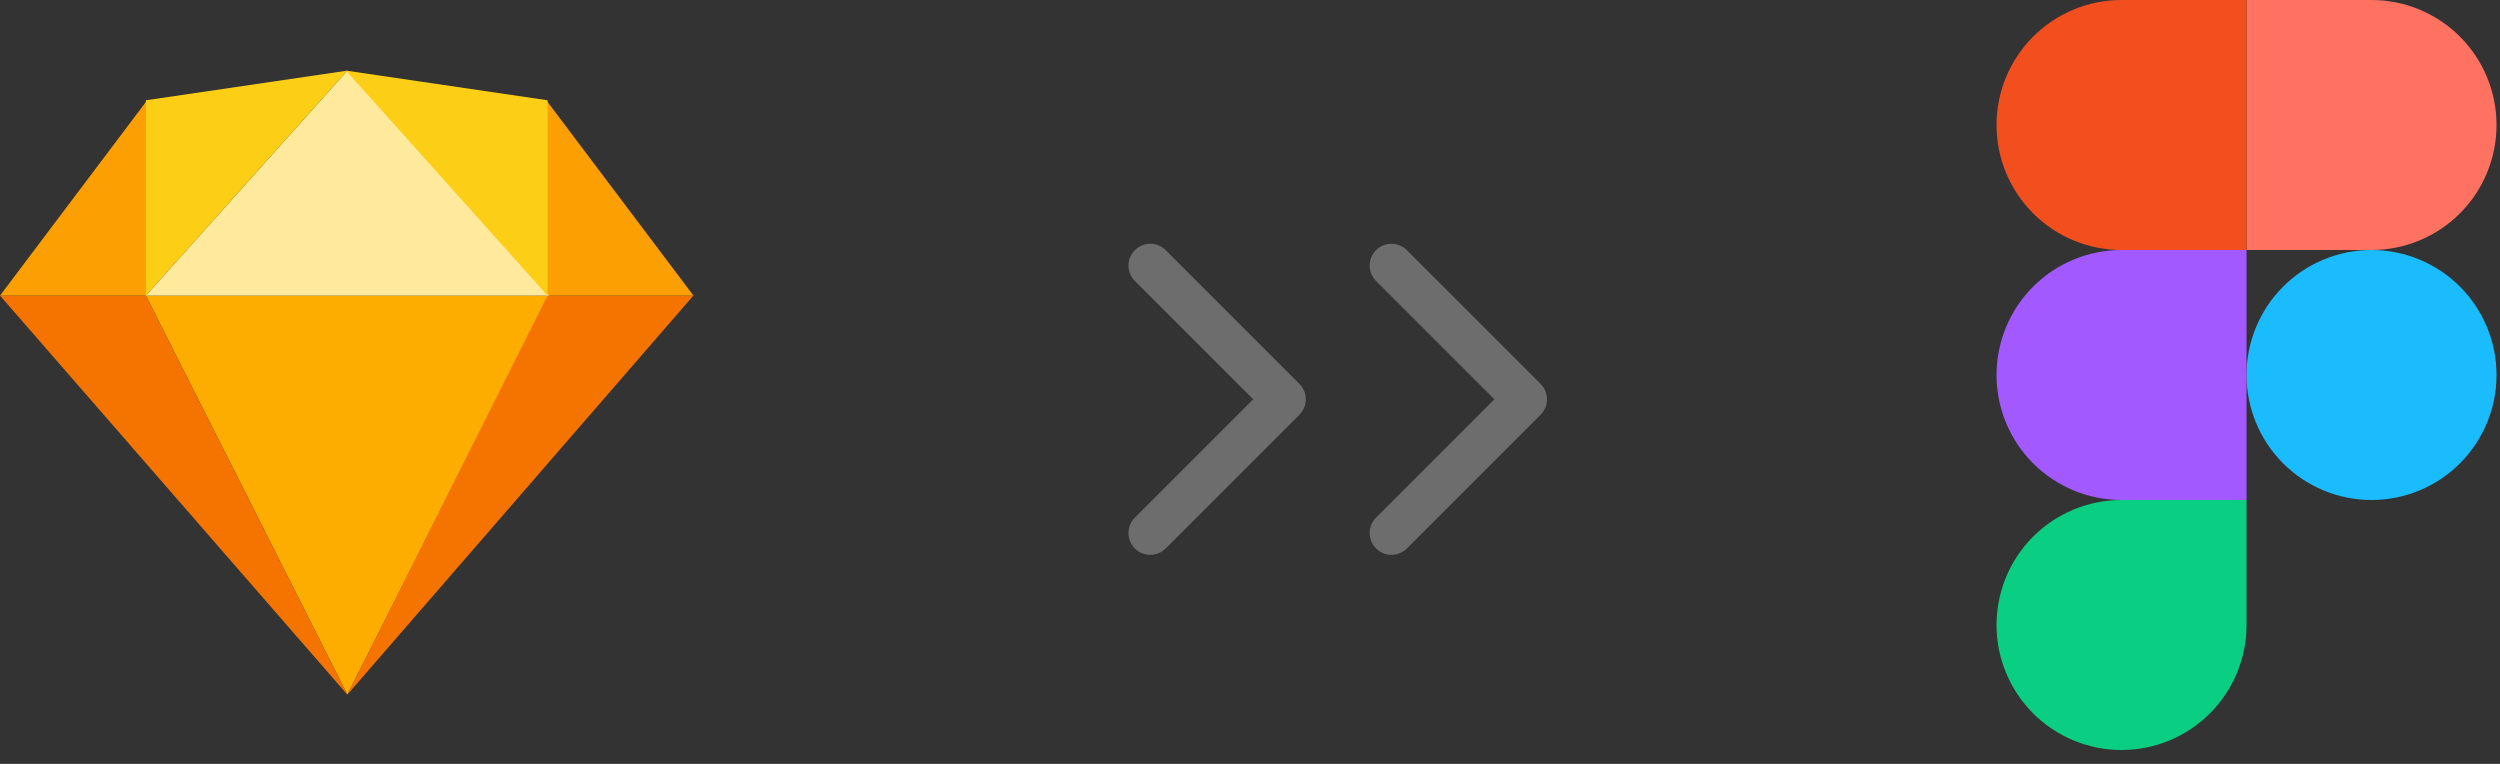 <?xml version="1.0" encoding="UTF-8"?>
<svg width="144px" height="44px" viewBox="0 0 144 44" version="1.1" xmlns="http://www.w3.org/2000/svg" xmlns:xlink="http://www.w3.org/1999/xlink">
    <rect x="0" y="0" width="144" height="44" fill="#333333" stroke="none"/>
    <!-- Generator: Sketch 60.1 (88133) - https://sketch.com -->
    <title>编组</title>
    <desc>Created with Sketch.</desc>
    <g id="首页" stroke="none" stroke-width="1" fill="none" fill-rule="evenodd">
        <g id="详情页备份" transform="translate(-360, -93)" fill-rule="nonzero">
            <g id="封面" transform="translate(0, 50)">
                <g id="编组" transform="translate(360, 43)">
                    <g id="sket" transform="translate(0, 4)">
                        <polygon id="路径" fill="#FDAC00" points="20.006 36.011 31.611 13.025 8.401 13.027"></polygon>
                        <path d="M20.006,36.011 L8.401,13.027 L0,13.025 L20.006,36.011 Z M20.006,36.011 L31.539,13.027 L39.94,13.025 L20.006,36.011 Z" id="形状" fill="#F57400"></path>
                        <path d="M8.475,1.776 L8.475,13.027 L0,13.027 L8.475,1.776 Z M31.468,1.776 L31.468,13.027 L39.944,13.027 L31.468,1.776 Z" id="形状" fill="#FC9F02"></path>
                        <polygon id="路径" fill="#FEE99C" points="20.006 0.068 31.611 13.025 8.401 13.025"></polygon>
                        <polygon id="路径" fill="#FDCE16" points="20.006 0.068 8.401 1.776 8.401 13.027"></polygon>
                        <polygon id="路径" fill="#FDCE16" points="19.935 0.068 31.539 1.776 31.539 13.027"></polygon>
                    </g>
                    <g id="fig" transform="translate(115, 0)">
                        <path d="M14.4,21.6 C14.4,19.69 15.159,17.859 16.509,16.509 C17.859,15.159 19.69,14.4 21.6,14.4 C23.51,14.4 25.341,15.159 26.691,16.509 C28.041,17.859 28.8,19.69 28.8,21.6 C28.8,23.51 28.041,25.341 26.691,26.691 C25.341,28.041 23.51,28.8 21.6,28.8 C19.69,28.8 17.859,28.041 16.509,26.691 C15.159,25.341 14.4,23.51 14.4,21.6 Z" id="路径" fill="#1ABCFE"></path>
                        <path d="M0,36 C0,34.09 0.759,32.259 2.109,30.909 C3.459,29.559 5.29,28.8 7.2,28.8 L14.4,28.8 L14.4,36 C14.4,37.91 13.641,39.741 12.291,41.091 C10.941,42.441 9.11,43.2 7.2,43.2 C5.29,43.2 3.459,42.441 2.109,41.091 C0.759,39.741 0,37.91 0,36 L0,36 Z" id="路径" fill="#0ACF83"></path>
                        <path d="M14.4,0 L14.4,14.4 L21.6,14.4 C23.51,14.4 25.341,13.641 26.691,12.291 C28.041,10.941 28.8,9.11 28.8,7.2 C28.8,5.29 28.041,3.459 26.691,2.109 C25.341,0.759 23.51,0 21.6,0 L14.4,0 Z" id="路径" fill="#FF7262"></path>
                        <path d="M0,7.2 C0,9.11 0.759,10.941 2.109,12.291 C3.459,13.641 5.29,14.4 7.2,14.4 L14.4,14.4 L14.4,0 L7.2,0 C5.29,0 3.459,0.759 2.109,2.109 C0.759,3.459 0,5.29 0,7.2 L0,7.2 Z" id="路径" fill="#F24E1E"></path>
                        <path d="M0,21.6 C0,23.51 0.759,25.341 2.109,26.691 C3.459,28.041 5.29,28.8 7.2,28.8 L14.4,28.8 L14.4,14.4 L7.2,14.4 C5.29,14.4 3.459,15.159 2.109,16.509 C0.759,17.859 0,19.69 0,21.6 L0,21.6 Z" id="路径" fill="#A259FF"></path>
                    </g>
                    <g id="箭头" transform="translate(65, 14)" fill="#FFFFFF" opacity="0.287">
                        <path d="M23.739,9.887 L16.035,17.591 C15.545,18.081 14.751,18.081 14.261,17.591 C13.771,17.101 13.771,16.306 14.261,15.816 L21.077,9 L14.261,2.184 C13.771,1.693 13.771,0.899 14.261,0.409 C14.751,-0.081 15.545,-0.081 16.035,0.409 L23.739,8.113 C23.984,8.358 24.106,8.679 24.106,9 C24.106,9.321 23.984,9.642 23.739,9.887 Z" id="路径"></path>
                        <path d="M9.846,9.887 L2.142,17.591 C1.652,18.081 0.857,18.081 0.367,17.591 C-0.122,17.101 -0.122,16.306 0.367,15.816 L7.184,9 L0.368,2.184 C-0.122,1.693 -0.122,0.899 0.368,0.409 C0.857,-0.081 1.652,-0.081 2.142,0.409 L9.846,8.113 C10.091,8.358 10.213,8.679 10.213,9 C10.213,9.321 10.091,9.642 9.846,9.887 Z" id="路径备份"></path>
                    </g>
                </g>
            </g>
        </g>
    </g>
</svg>